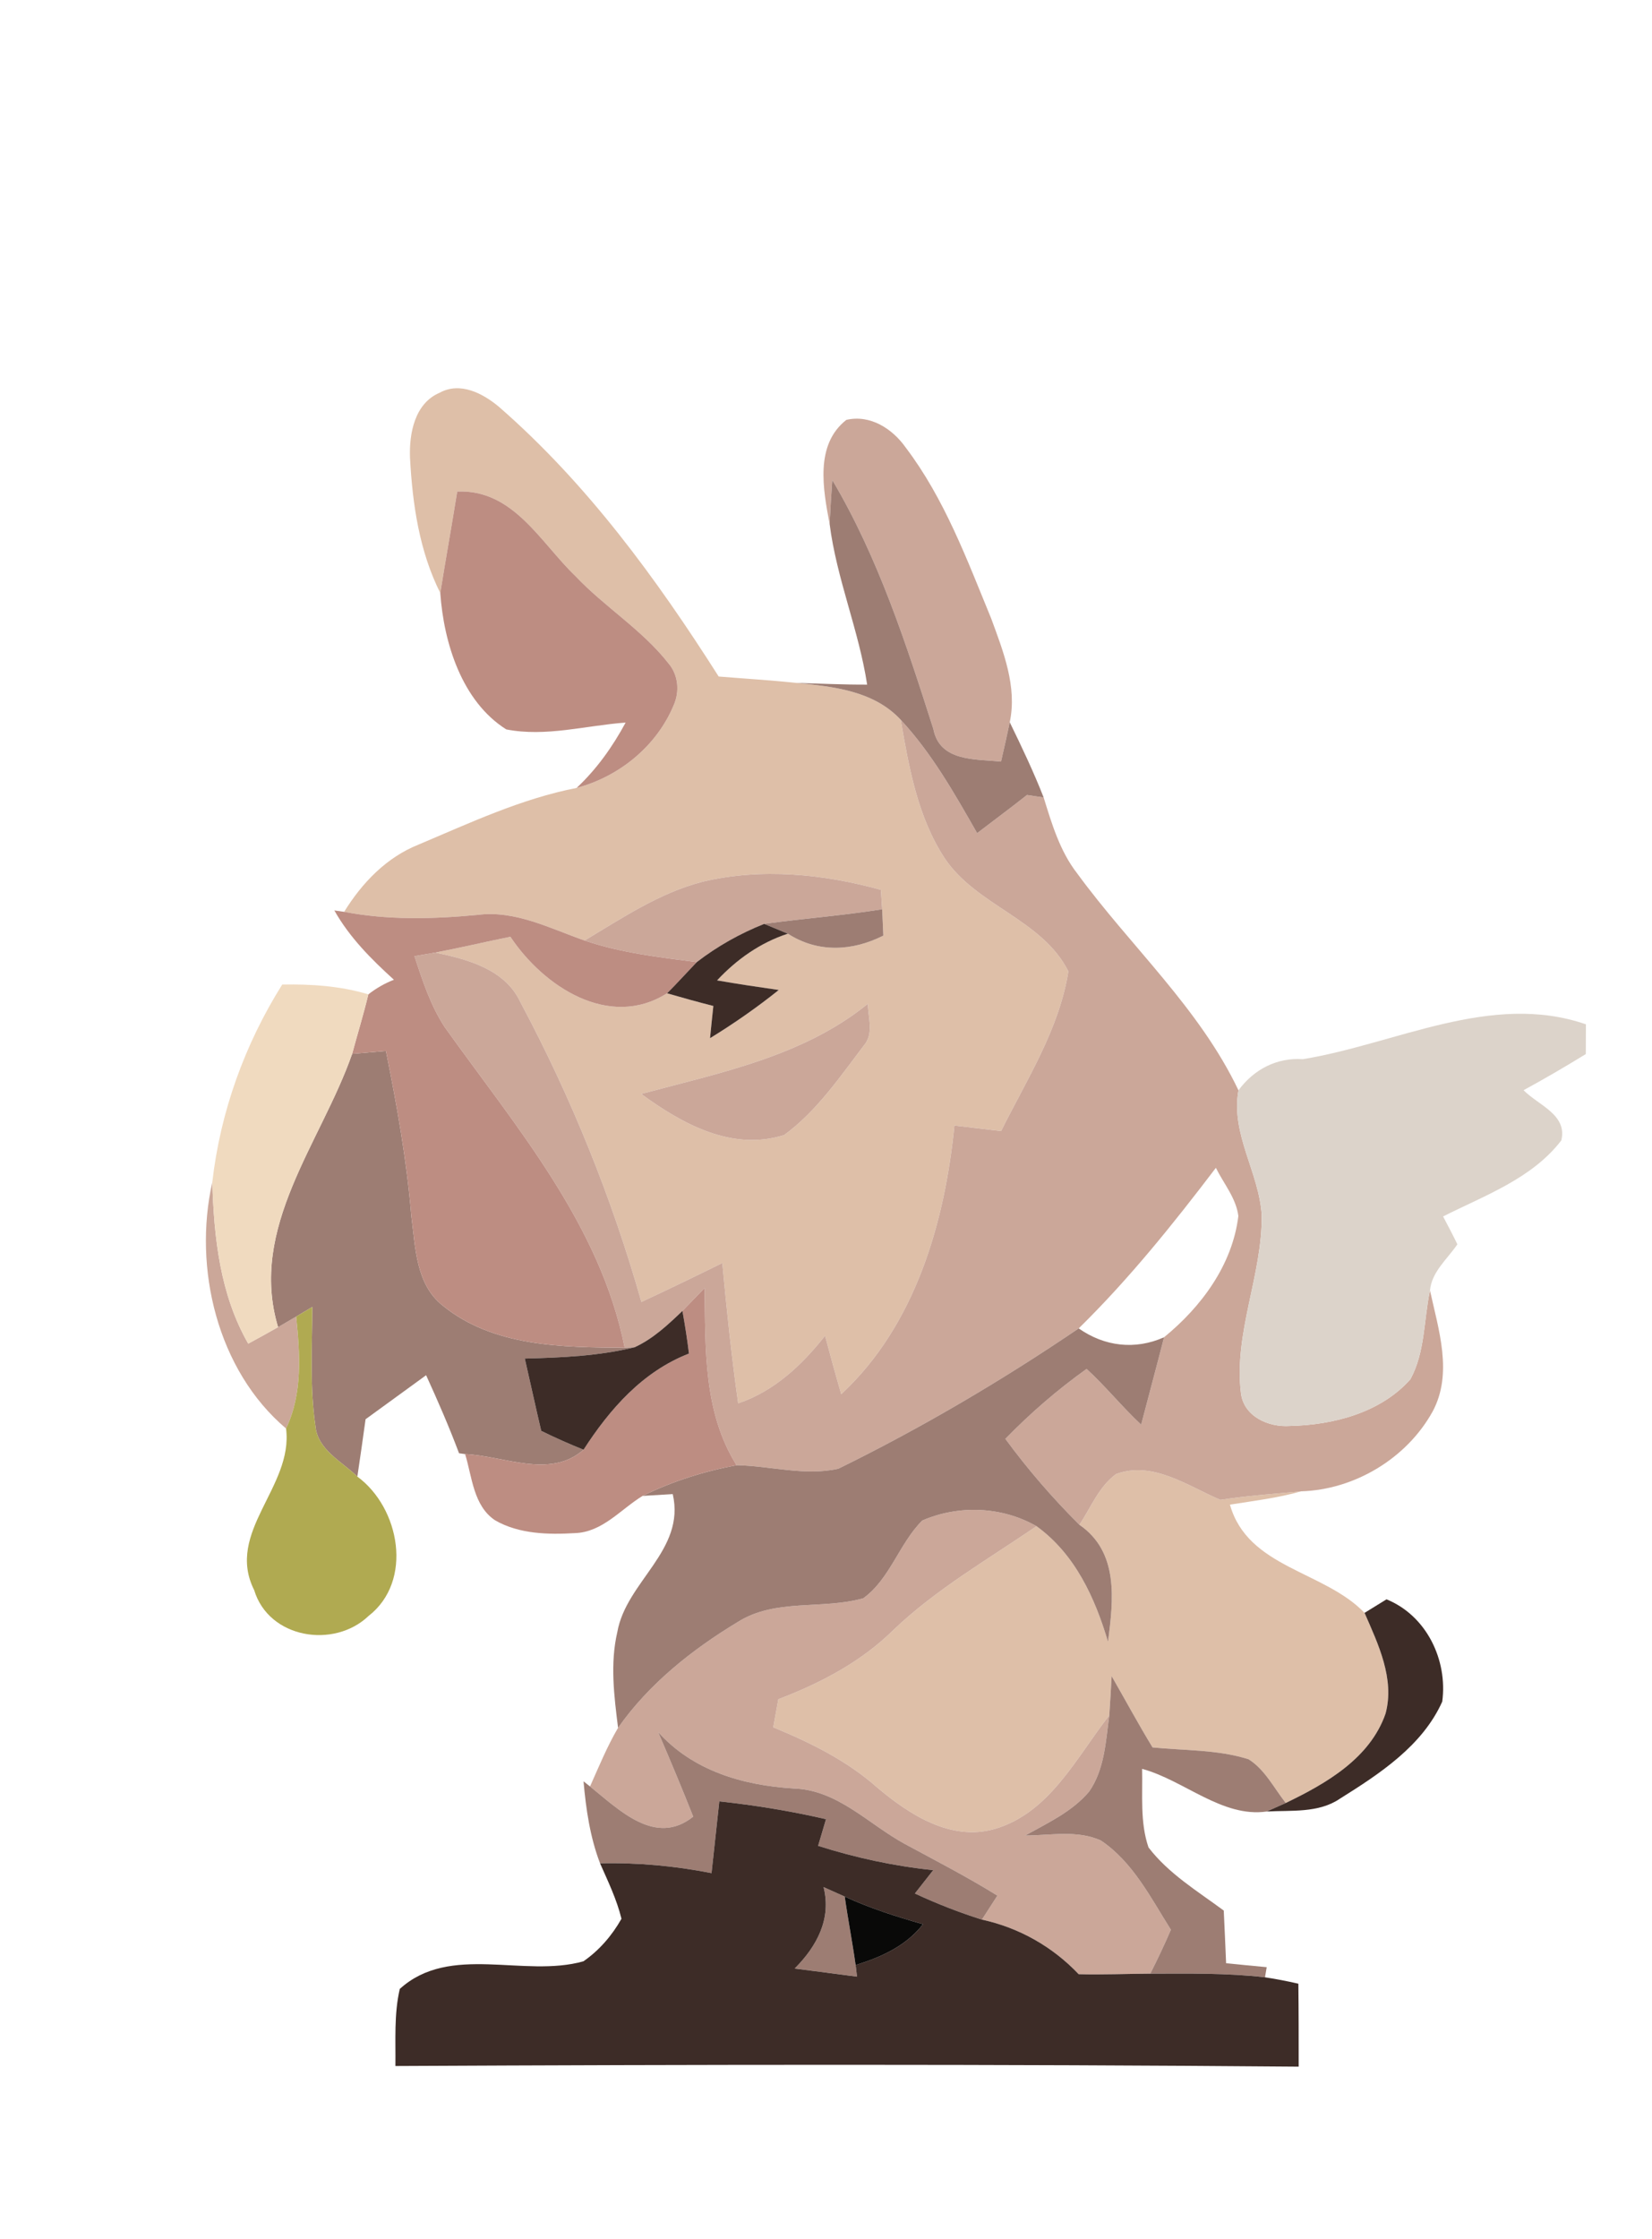 <?xml version="1.0" encoding="UTF-8" ?>
<!DOCTYPE svg PUBLIC "-//W3C//DTD SVG 1.1//EN" "http://www.w3.org/Graphics/SVG/1.1/DTD/svg11.dtd">
<svg width="155pt" height="210pt" viewBox="0 0 155 210" version="1.1" xmlns="http://www.w3.org/2000/svg">
<g id="#debfa8ff">
<path fill="#debfa8" opacity="1.00" d=" M 38.47 42.94 C 38.38 40.67 38.90 37.84 41.24 36.84 C 43.18 35.77 45.32 36.90 46.83 38.17 C 55.08 45.36 61.59 54.26 67.43 63.45 C 69.85 63.65 72.28 63.79 74.70 64.05 C 78.19 64.39 81.99 64.79 84.51 67.51 C 85.28 71.98 86.10 76.63 88.63 80.49 C 91.61 84.96 97.77 86.21 100.24 91.10 C 99.39 96.52 96.33 101.25 93.93 106.08 C 92.47 105.91 91.01 105.74 89.55 105.56 C 88.64 114.70 85.86 124.32 78.93 130.76 C 78.40 128.94 77.90 127.11 77.41 125.28 C 75.24 128.03 72.64 130.48 69.26 131.62 C 68.64 127.25 68.18 122.86 67.77 118.46 C 65.25 119.70 62.72 120.93 60.18 122.11 C 57.42 112.37 53.60 102.93 48.83 94.00 C 47.40 90.91 43.90 89.98 40.85 89.34 C 43.21 88.89 45.54 88.33 47.89 87.86 C 50.98 92.51 57.15 96.60 62.59 93.16 C 64.03 93.58 65.48 93.98 66.93 94.35 C 66.82 95.36 66.72 96.36 66.62 97.37 C 68.86 96.00 71.02 94.49 73.07 92.85 C 71.14 92.57 69.20 92.29 67.28 91.95 C 69.12 89.98 71.34 88.41 73.92 87.57 C 76.74 89.39 79.97 89.22 82.88 87.75 C 82.85 87.14 82.80 85.90 82.77 85.28 C 82.74 84.83 82.68 83.92 82.65 83.46 C 77.24 81.96 71.42 81.38 65.91 82.70 C 61.88 83.74 58.38 86.10 54.85 88.21 C 51.59 87.08 48.34 85.34 44.78 85.81 C 40.62 86.20 36.41 86.31 32.29 85.52 C 33.97 82.80 36.26 80.41 39.28 79.21 C 44.11 77.17 48.92 74.91 54.10 73.90 C 58.09 72.84 61.60 69.99 63.20 66.16 C 63.78 64.88 63.65 63.32 62.73 62.23 C 60.25 59.06 56.74 56.94 53.99 54.03 C 50.69 50.86 48.16 45.88 42.90 46.10 C 42.39 49.28 41.82 52.44 41.31 55.62 C 39.34 51.69 38.70 47.28 38.47 42.94 M 60.16 102.60 C 64.00 105.40 68.67 108.01 73.58 106.45 C 76.60 104.24 78.79 101.04 81.04 98.07 C 82.02 96.95 81.44 95.45 81.43 94.14 C 75.36 99.08 67.52 100.62 60.16 102.60 Z" />
<path fill="#debfa8" opacity="1.00" d=" M 101.28 143.01 C 102.35 141.39 103.11 139.42 104.72 138.25 C 108.15 136.98 111.45 139.37 114.50 140.67 C 117.01 140.28 119.55 140.11 122.08 139.87 C 119.89 140.50 117.64 140.76 115.40 141.12 C 117.08 147.07 124.23 147.31 128.03 151.27 C 129.31 154.20 130.88 157.46 130.00 160.72 C 128.54 164.92 124.42 167.28 120.64 169.10 C 119.53 167.70 118.69 165.97 117.15 165.00 C 114.24 164.08 111.14 164.19 108.14 163.89 C 106.80 161.69 105.58 159.43 104.30 157.20 C 104.24 158.42 104.16 159.65 104.08 160.88 C 100.98 164.84 98.47 170.07 93.28 171.55 C 89.19 172.70 85.31 170.18 82.32 167.66 C 79.47 165.13 76.04 163.44 72.55 162.00 C 72.67 161.34 72.91 160.02 73.03 159.37 C 77.00 157.85 80.82 155.86 83.86 152.84 C 87.88 149.02 92.70 146.25 97.25 143.14 C 100.86 145.75 102.73 149.84 103.96 153.98 C 104.46 150.08 105.01 145.58 101.28 143.01 Z" />
</g>
<g id="#cba799ff">
<path fill="#cba799" opacity="1.00" d=" M 79.41 39.38 C 81.65 38.86 83.74 40.21 84.99 41.99 C 88.62 46.78 90.73 52.49 93.00 58.01 C 94.13 61.09 95.45 64.40 94.74 67.74 C 94.48 68.97 94.21 70.21 93.92 71.43 C 91.50 71.18 88.16 71.45 87.57 68.36 C 85.01 60.35 82.41 52.31 78.09 45.02 C 77.99 46.40 77.91 47.77 77.84 49.14 C 77.23 45.92 76.43 41.71 79.41 39.38 Z" />
<path fill="#cba799" opacity="1.00" d=" M 84.51 67.51 C 87.44 70.66 89.56 74.43 91.68 78.14 C 93.23 76.95 94.82 75.78 96.36 74.56 C 96.75 74.62 97.53 74.74 97.92 74.79 C 98.69 77.28 99.45 79.84 101.07 81.92 C 106.06 88.75 112.52 94.53 116.20 102.26 C 115.45 106.36 118.15 109.98 118.38 113.98 C 118.44 119.61 115.75 124.99 116.43 130.64 C 116.68 132.85 119.02 133.88 121.02 133.74 C 125.08 133.65 129.54 132.51 132.33 129.36 C 133.72 126.83 133.58 123.79 134.17 121.03 C 134.97 124.71 136.34 128.80 134.42 132.38 C 131.99 136.78 127.10 139.72 122.08 139.87 C 119.55 140.11 117.01 140.28 114.50 140.67 C 111.45 139.37 108.15 136.98 104.72 138.25 C 103.11 139.42 102.35 141.39 101.28 143.01 C 98.76 140.51 96.43 137.81 94.33 134.95 C 96.67 132.54 99.22 130.34 101.95 128.39 C 103.75 130.04 105.28 131.95 107.07 133.62 C 107.78 130.89 108.52 128.16 109.22 125.42 C 112.72 122.56 115.63 118.64 116.19 114.05 C 115.98 112.37 114.81 111.01 114.08 109.53 C 110.08 114.79 105.93 119.96 101.21 124.59 C 94.00 129.48 86.48 133.91 78.66 137.75 C 75.52 138.46 72.28 137.48 69.11 137.42 C 65.98 132.44 66.19 126.44 66.11 120.80 C 65.42 121.52 64.72 122.24 64.03 122.95 C 62.67 124.25 61.27 125.57 59.54 126.36 L 58.61 126.40 C 56.32 114.85 48.39 105.66 41.73 96.34 C 40.40 94.31 39.64 91.98 38.89 89.68 C 39.38 89.60 40.36 89.42 40.85 89.34 C 43.90 89.98 47.40 90.91 48.83 94.00 C 53.60 102.93 57.42 112.37 60.18 122.11 C 62.72 120.93 65.25 119.70 67.77 118.46 C 68.18 122.86 68.64 127.25 69.26 131.62 C 72.64 130.48 75.24 128.03 77.41 125.28 C 77.90 127.11 78.40 128.94 78.93 130.76 C 85.86 124.32 88.64 114.70 89.55 105.56 C 91.01 105.74 92.47 105.91 93.93 106.08 C 96.33 101.25 99.39 96.52 100.24 91.10 C 97.77 86.21 91.61 84.96 88.63 80.49 C 86.10 76.63 85.28 71.98 84.51 67.51 Z" />
<path fill="#cba799" opacity="1.00" d=" M 65.91 82.70 C 71.42 81.38 77.24 81.96 82.65 83.46 C 82.68 83.92 82.74 84.83 82.77 85.28 C 79.09 85.87 75.38 86.14 71.70 86.65 C 69.44 87.55 67.30 88.75 65.37 90.24 C 61.83 89.77 58.24 89.37 54.85 88.21 C 58.38 86.10 61.88 83.74 65.91 82.70 Z" />
<path fill="#cba799" opacity="1.00" d=" M 60.16 102.60 C 67.52 100.62 75.36 99.08 81.43 94.14 C 81.44 95.45 82.02 96.95 81.04 98.07 C 78.79 101.04 76.60 104.24 73.58 106.45 C 68.67 108.01 64.00 105.40 60.16 102.60 Z" />
<path fill="#cba799" opacity="1.00" d=" M 26.84 133.98 C 20.38 128.51 18.11 118.93 19.92 110.87 C 20.07 116.08 20.65 121.42 23.29 126.02 C 24.23 125.51 25.16 125.00 26.09 124.47 C 26.52 124.22 27.37 123.73 27.79 123.48 C 28.15 127.01 28.41 130.67 26.84 133.98 Z" />
<path fill="#cba799" opacity="1.00" d=" M 86.53 142.61 C 89.94 141.13 94.00 141.28 97.25 143.14 C 92.70 146.25 87.88 149.02 83.86 152.84 C 80.82 155.86 77.00 157.85 73.03 159.37 C 72.91 160.02 72.67 161.34 72.55 162.00 C 76.04 163.44 79.47 165.13 82.32 167.66 C 85.31 170.18 89.19 172.70 93.28 171.55 C 98.47 170.07 100.98 164.84 104.08 160.88 C 103.75 163.31 103.64 165.96 102.18 168.04 C 100.59 169.92 98.30 170.97 96.19 172.15 C 98.54 172.15 101.07 171.61 103.29 172.62 C 106.30 174.64 107.97 178.00 109.86 180.99 C 109.26 182.38 108.61 183.76 107.92 185.11 C 105.68 185.12 103.45 185.22 101.21 185.16 C 98.75 182.57 95.62 180.80 92.13 180.04 C 92.61 179.29 93.09 178.54 93.58 177.79 C 90.76 176.04 87.82 174.52 84.91 172.95 C 81.48 171.09 78.61 167.87 74.46 167.74 C 69.72 167.45 65.02 166.09 61.75 162.45 C 62.88 165.08 63.99 167.72 65.04 170.38 C 61.51 173.21 58.09 169.75 55.36 167.55 C 56.19 165.69 56.96 163.81 57.99 162.05 C 60.90 157.91 64.94 154.71 69.23 152.12 C 72.77 149.89 77.15 150.99 81.00 149.90 C 83.51 148.08 84.36 144.78 86.53 142.61 Z" />
</g>
<g id="#9d7d73ff">
<path fill="#9d7d73" opacity="1.00" d=" M 78.09 45.02 C 82.41 52.31 85.01 60.35 87.57 68.36 C 88.16 71.45 91.50 71.18 93.92 71.43 C 94.21 70.21 94.48 68.97 94.74 67.74 C 95.87 70.06 96.98 72.39 97.92 74.79 C 97.53 74.74 96.75 74.62 96.36 74.56 C 94.82 75.78 93.23 76.95 91.68 78.14 C 89.56 74.43 87.44 70.66 84.51 67.51 C 81.99 64.79 78.19 64.39 74.70 64.05 C 76.92 64.11 79.14 64.22 81.36 64.21 C 80.58 59.10 78.49 54.27 77.84 49.14 C 77.91 47.77 77.99 46.40 78.09 45.02 Z" />
<path fill="#9d7d73" opacity="1.00" d=" M 71.70 86.65 C 75.38 86.14 79.09 85.87 82.77 85.28 C 82.80 85.90 82.85 87.14 82.88 87.75 C 79.97 89.22 76.74 89.39 73.92 87.57 C 73.36 87.34 72.25 86.88 71.70 86.65 Z" />
<path fill="#9d7d73" opacity="1.00" d=" M 33.04 98.84 C 34.09 98.75 35.15 98.66 36.21 98.57 C 37.24 103.68 38.16 108.82 38.59 114.02 C 38.98 116.95 39.00 120.45 41.54 122.45 C 46.28 126.32 52.80 126.37 58.61 126.40 L 59.54 126.36 C 56.17 127.18 52.69 127.33 49.24 127.42 C 49.76 129.68 50.25 131.95 50.78 134.20 C 52.08 134.84 53.41 135.43 54.75 135.97 C 51.61 138.73 47.29 136.54 43.64 136.38 L 43.07 136.30 C 42.14 133.82 41.08 131.39 39.98 128.98 C 38.09 130.35 36.20 131.73 34.30 133.11 C 34.05 134.90 33.80 136.70 33.53 138.49 C 32.07 137.06 29.78 135.98 29.59 133.71 C 29.05 130.03 29.29 126.29 29.30 122.58 C 28.93 122.80 28.17 123.26 27.79 123.48 C 27.37 123.73 26.52 124.22 26.09 124.47 C 23.29 115.12 30.13 107.17 33.04 98.84 Z" />
<path fill="#9d7d73" opacity="1.00" d=" M 78.66 137.75 C 86.48 133.91 94.00 129.48 101.21 124.59 C 103.63 126.29 106.51 126.63 109.22 125.42 C 108.52 128.16 107.78 130.89 107.07 133.62 C 105.28 131.95 103.75 130.04 101.95 128.39 C 99.22 130.34 96.67 132.54 94.33 134.95 C 96.43 137.81 98.76 140.51 101.28 143.01 C 105.01 145.58 104.46 150.08 103.96 153.98 C 102.73 149.84 100.86 145.75 97.25 143.14 C 94.00 141.28 89.94 141.13 86.53 142.61 C 84.36 144.78 83.51 148.08 81.00 149.90 C 77.15 150.99 72.77 149.89 69.23 152.12 C 64.94 154.71 60.90 157.91 57.99 162.05 C 57.62 159.08 57.23 156.03 57.92 153.07 C 58.76 148.31 64.34 145.41 63.12 140.13 C 62.41 140.17 61.00 140.26 60.29 140.30 C 63.08 138.93 66.06 137.99 69.11 137.42 C 72.28 137.48 75.52 138.46 78.66 137.75 Z" />
<path fill="#9d7d73" opacity="1.00" d=" M 104.30 157.20 C 105.58 159.43 106.80 161.69 108.14 163.89 C 111.14 164.19 114.24 164.08 117.15 165.00 C 118.69 165.97 119.53 167.70 120.64 169.10 C 120.19 169.30 119.30 169.70 118.85 169.90 C 114.68 170.50 111.10 166.97 107.16 165.90 C 107.22 168.35 106.95 170.91 107.76 173.27 C 109.64 175.73 112.36 177.37 114.82 179.19 C 114.90 180.83 114.97 182.48 115.04 184.13 C 116.31 184.26 117.58 184.38 118.85 184.50 L 118.69 185.45 C 115.11 185.04 111.51 185.10 107.92 185.11 C 108.61 183.76 109.26 182.38 109.86 180.99 C 107.97 178.00 106.30 174.64 103.29 172.62 C 101.07 171.61 98.54 172.15 96.19 172.15 C 98.30 170.97 100.59 169.92 102.18 168.04 C 103.64 165.96 103.75 163.31 104.08 160.88 C 104.16 159.65 104.24 158.42 104.30 157.20 Z" />
<path fill="#9d7d73" opacity="1.00" d=" M 61.75 162.45 C 65.02 166.09 69.72 167.45 74.46 167.74 C 78.61 167.87 81.48 171.09 84.91 172.95 C 87.82 174.52 90.76 176.04 93.58 177.79 C 93.09 178.54 92.61 179.29 92.13 180.04 C 89.98 179.36 87.88 178.54 85.84 177.59 C 86.41 176.86 86.98 176.13 87.56 175.40 C 83.89 175.02 80.28 174.24 76.76 173.12 C 77.01 172.28 77.25 171.45 77.50 170.62 C 74.20 169.86 70.85 169.31 67.49 168.95 C 67.25 171.19 67.01 173.43 66.76 175.68 C 63.32 175.00 59.81 174.68 56.30 174.76 C 55.36 172.30 54.98 169.68 54.75 167.07 L 55.36 167.55 C 58.09 169.75 61.51 173.21 65.04 170.38 C 63.99 167.72 62.88 165.08 61.75 162.45 Z" />
<path fill="#9d7d73" opacity="1.00" d=" M 77.27 176.99 C 77.77 177.21 78.77 177.66 79.26 177.88 C 79.56 180.02 79.98 182.15 80.28 184.30 L 80.41 185.39 C 78.46 185.14 76.51 184.87 74.56 184.63 C 76.63 182.55 78.03 179.98 77.27 176.99 Z" />
</g>
<g id="#bd8d82ff">
<path fill="#bd8d82" opacity="1.00" d=" M 42.90 46.10 C 48.16 45.88 50.69 50.86 53.99 54.03 C 56.74 56.94 60.25 59.06 62.73 62.23 C 63.65 63.32 63.78 64.88 63.20 66.16 C 61.60 69.99 58.09 72.84 54.10 73.90 C 55.98 72.14 57.48 70.03 58.70 67.77 C 54.98 68.04 51.21 69.14 47.50 68.41 C 43.33 65.78 41.64 60.30 41.31 55.62 C 41.82 52.44 42.39 49.28 42.90 46.10 Z" />
<path fill="#bd8d82" opacity="1.00" d=" M 31.37 85.39 L 32.29 85.52 C 36.41 86.31 40.62 86.20 44.78 85.81 C 48.34 85.34 51.59 87.08 54.85 88.21 C 58.24 89.37 61.83 89.77 65.37 90.24 C 64.44 91.21 63.54 92.21 62.59 93.16 C 57.15 96.60 50.98 92.51 47.89 87.86 C 45.54 88.33 43.21 88.89 40.85 89.34 C 40.36 89.42 39.38 89.60 38.89 89.68 C 39.64 91.98 40.40 94.31 41.73 96.34 C 48.39 105.66 56.32 114.85 58.61 126.40 C 52.80 126.37 46.28 126.32 41.54 122.45 C 39.00 120.45 38.98 116.95 38.59 114.02 C 38.16 108.82 37.24 103.68 36.21 98.57 C 35.15 98.66 34.09 98.75 33.04 98.84 C 33.54 96.98 34.11 95.14 34.56 93.26 C 35.29 92.69 36.09 92.23 36.96 91.89 C 34.83 89.96 32.79 87.91 31.37 85.39 Z" />
<path fill="#bd8d82" opacity="1.00" d=" M 64.03 122.95 C 64.72 122.24 65.42 121.52 66.11 120.80 C 66.19 126.44 65.98 132.44 69.11 137.42 C 66.06 137.99 63.08 138.93 60.29 140.30 C 58.24 141.55 56.52 143.71 53.94 143.79 C 51.43 143.94 48.71 143.88 46.47 142.60 C 44.41 141.24 44.30 138.52 43.64 136.38 C 47.29 136.54 51.61 138.73 54.75 135.97 C 57.22 132.15 60.29 128.64 64.64 126.95 C 64.48 125.61 64.27 124.28 64.03 122.95 Z" />
</g>
<g id="#3d2c27fe">
<path fill="#3d2c27" opacity="1.00" d=" M 65.37 90.24 C 67.30 88.75 69.44 87.55 71.70 86.65 C 72.25 86.88 73.36 87.34 73.92 87.57 C 71.34 88.41 69.12 89.98 67.28 91.95 C 69.20 92.29 71.14 92.57 73.07 92.85 C 71.02 94.49 68.86 96.00 66.62 97.37 C 66.72 96.36 66.82 95.36 66.93 94.35 C 65.48 93.98 64.03 93.58 62.59 93.16 C 63.54 92.21 64.44 91.21 65.37 90.24 Z" />
<path fill="#3d2c27" opacity="1.00" d=" M 64.03 122.95 C 64.27 124.28 64.48 125.61 64.64 126.95 C 60.29 128.64 57.22 132.15 54.75 135.97 C 53.41 135.43 52.08 134.84 50.78 134.20 C 50.25 131.95 49.76 129.68 49.24 127.42 C 52.69 127.33 56.17 127.18 59.54 126.36 C 61.27 125.57 62.67 124.25 64.03 122.95 Z" />
<path fill="#3d2c27" opacity="1.00" d=" M 128.03 151.27 C 128.55 150.95 129.58 150.31 130.09 150.00 C 133.85 151.53 135.84 155.69 135.32 159.59 C 133.46 163.74 129.45 166.36 125.73 168.69 C 123.71 170.07 121.17 169.77 118.85 169.90 C 119.30 169.70 120.19 169.30 120.64 169.10 C 124.42 167.28 128.54 164.92 130.00 160.72 C 130.88 157.46 129.31 154.20 128.03 151.27 Z" />
<path fill="#3d2c27" opacity="1.00" d=" M 67.49 168.95 C 70.85 169.31 74.20 169.86 77.50 170.62 C 77.25 171.45 77.01 172.28 76.76 173.12 C 80.28 174.24 83.89 175.02 87.56 175.40 C 86.98 176.13 86.41 176.86 85.84 177.59 C 87.88 178.54 89.98 179.36 92.13 180.04 C 95.62 180.80 98.75 182.57 101.21 185.16 C 103.45 185.22 105.68 185.12 107.92 185.11 C 111.51 185.10 115.11 185.04 118.69 185.45 C 119.74 185.61 120.78 185.81 121.82 186.05 C 121.85 188.64 121.85 191.24 121.85 193.83 C 93.60 193.59 65.35 193.63 37.10 193.77 C 37.13 191.36 36.96 188.90 37.51 186.54 C 42.23 182.26 49.15 185.53 54.74 183.95 C 56.22 182.93 57.43 181.52 58.31 179.96 C 57.87 178.15 57.05 176.46 56.30 174.76 C 59.81 174.68 63.32 175.00 66.76 175.68 C 67.01 173.43 67.25 171.19 67.49 168.95 M 77.27 176.99 C 78.03 179.98 76.63 182.55 74.56 184.63 C 76.51 184.87 78.46 185.14 80.41 185.39 L 80.28 184.30 C 82.68 183.56 85.02 182.51 86.60 180.47 C 84.10 179.76 81.62 178.97 79.26 177.88 C 78.77 177.66 77.77 177.21 77.27 176.99 Z" />
</g>
<g id="#f0dabfff">
<path fill="#f0dabf" opacity="1.00" d=" M 26.48 92.34 C 29.20 92.29 31.94 92.47 34.56 93.26 C 34.11 95.14 33.54 96.98 33.04 98.84 C 30.13 107.17 23.29 115.12 26.09 124.47 C 25.16 125.00 24.23 125.51 23.29 126.02 C 20.65 121.42 20.07 116.08 19.92 110.87 C 20.67 104.29 22.96 97.94 26.48 92.34 Z" />
</g>
<g id="#dcd3caff">
<path fill="#dcd3ca" opacity="1.00" d=" M 122.24 99.34 C 130.96 97.92 139.91 93.00 148.80 96.07 C 148.80 96.77 148.79 98.16 148.79 98.86 C 146.87 100.04 144.93 101.17 142.95 102.25 C 144.32 103.65 147.09 104.55 146.49 106.96 C 143.73 110.55 139.30 112.12 135.40 114.09 C 135.85 114.95 136.31 115.82 136.74 116.70 C 135.81 118.08 134.33 119.27 134.17 121.03 C 133.58 123.79 133.72 126.83 132.33 129.36 C 129.54 132.51 125.08 133.65 121.02 133.74 C 119.02 133.88 116.68 132.85 116.43 130.64 C 115.75 124.99 118.44 119.61 118.38 113.98 C 118.15 109.98 115.45 106.36 116.20 102.26 C 117.64 100.30 119.80 99.17 122.24 99.34 Z" />
</g>
<g id="#b0aa51ff">
<path fill="#b0aa51" opacity="1.00" d=" M 27.79 123.48 C 28.17 123.26 28.93 122.80 29.30 122.58 C 29.29 126.29 29.05 130.03 29.59 133.71 C 29.78 135.98 32.07 137.06 33.53 138.49 C 37.51 141.41 38.80 148.28 34.58 151.56 C 31.33 154.66 25.22 153.67 23.85 149.14 C 21.11 143.68 27.54 139.47 26.84 133.98 C 28.41 130.67 28.15 127.01 27.79 123.48 Z" />
</g>
<g id="#090908ff">
<path fill="#090908" opacity="1.00" d=" M 79.26 177.88 C 81.62 178.97 84.10 179.76 86.60 180.47 C 85.02 182.51 82.68 183.56 80.28 184.30 C 79.98 182.15 79.56 180.02 79.26 177.88 Z" />
</g>
</svg>

